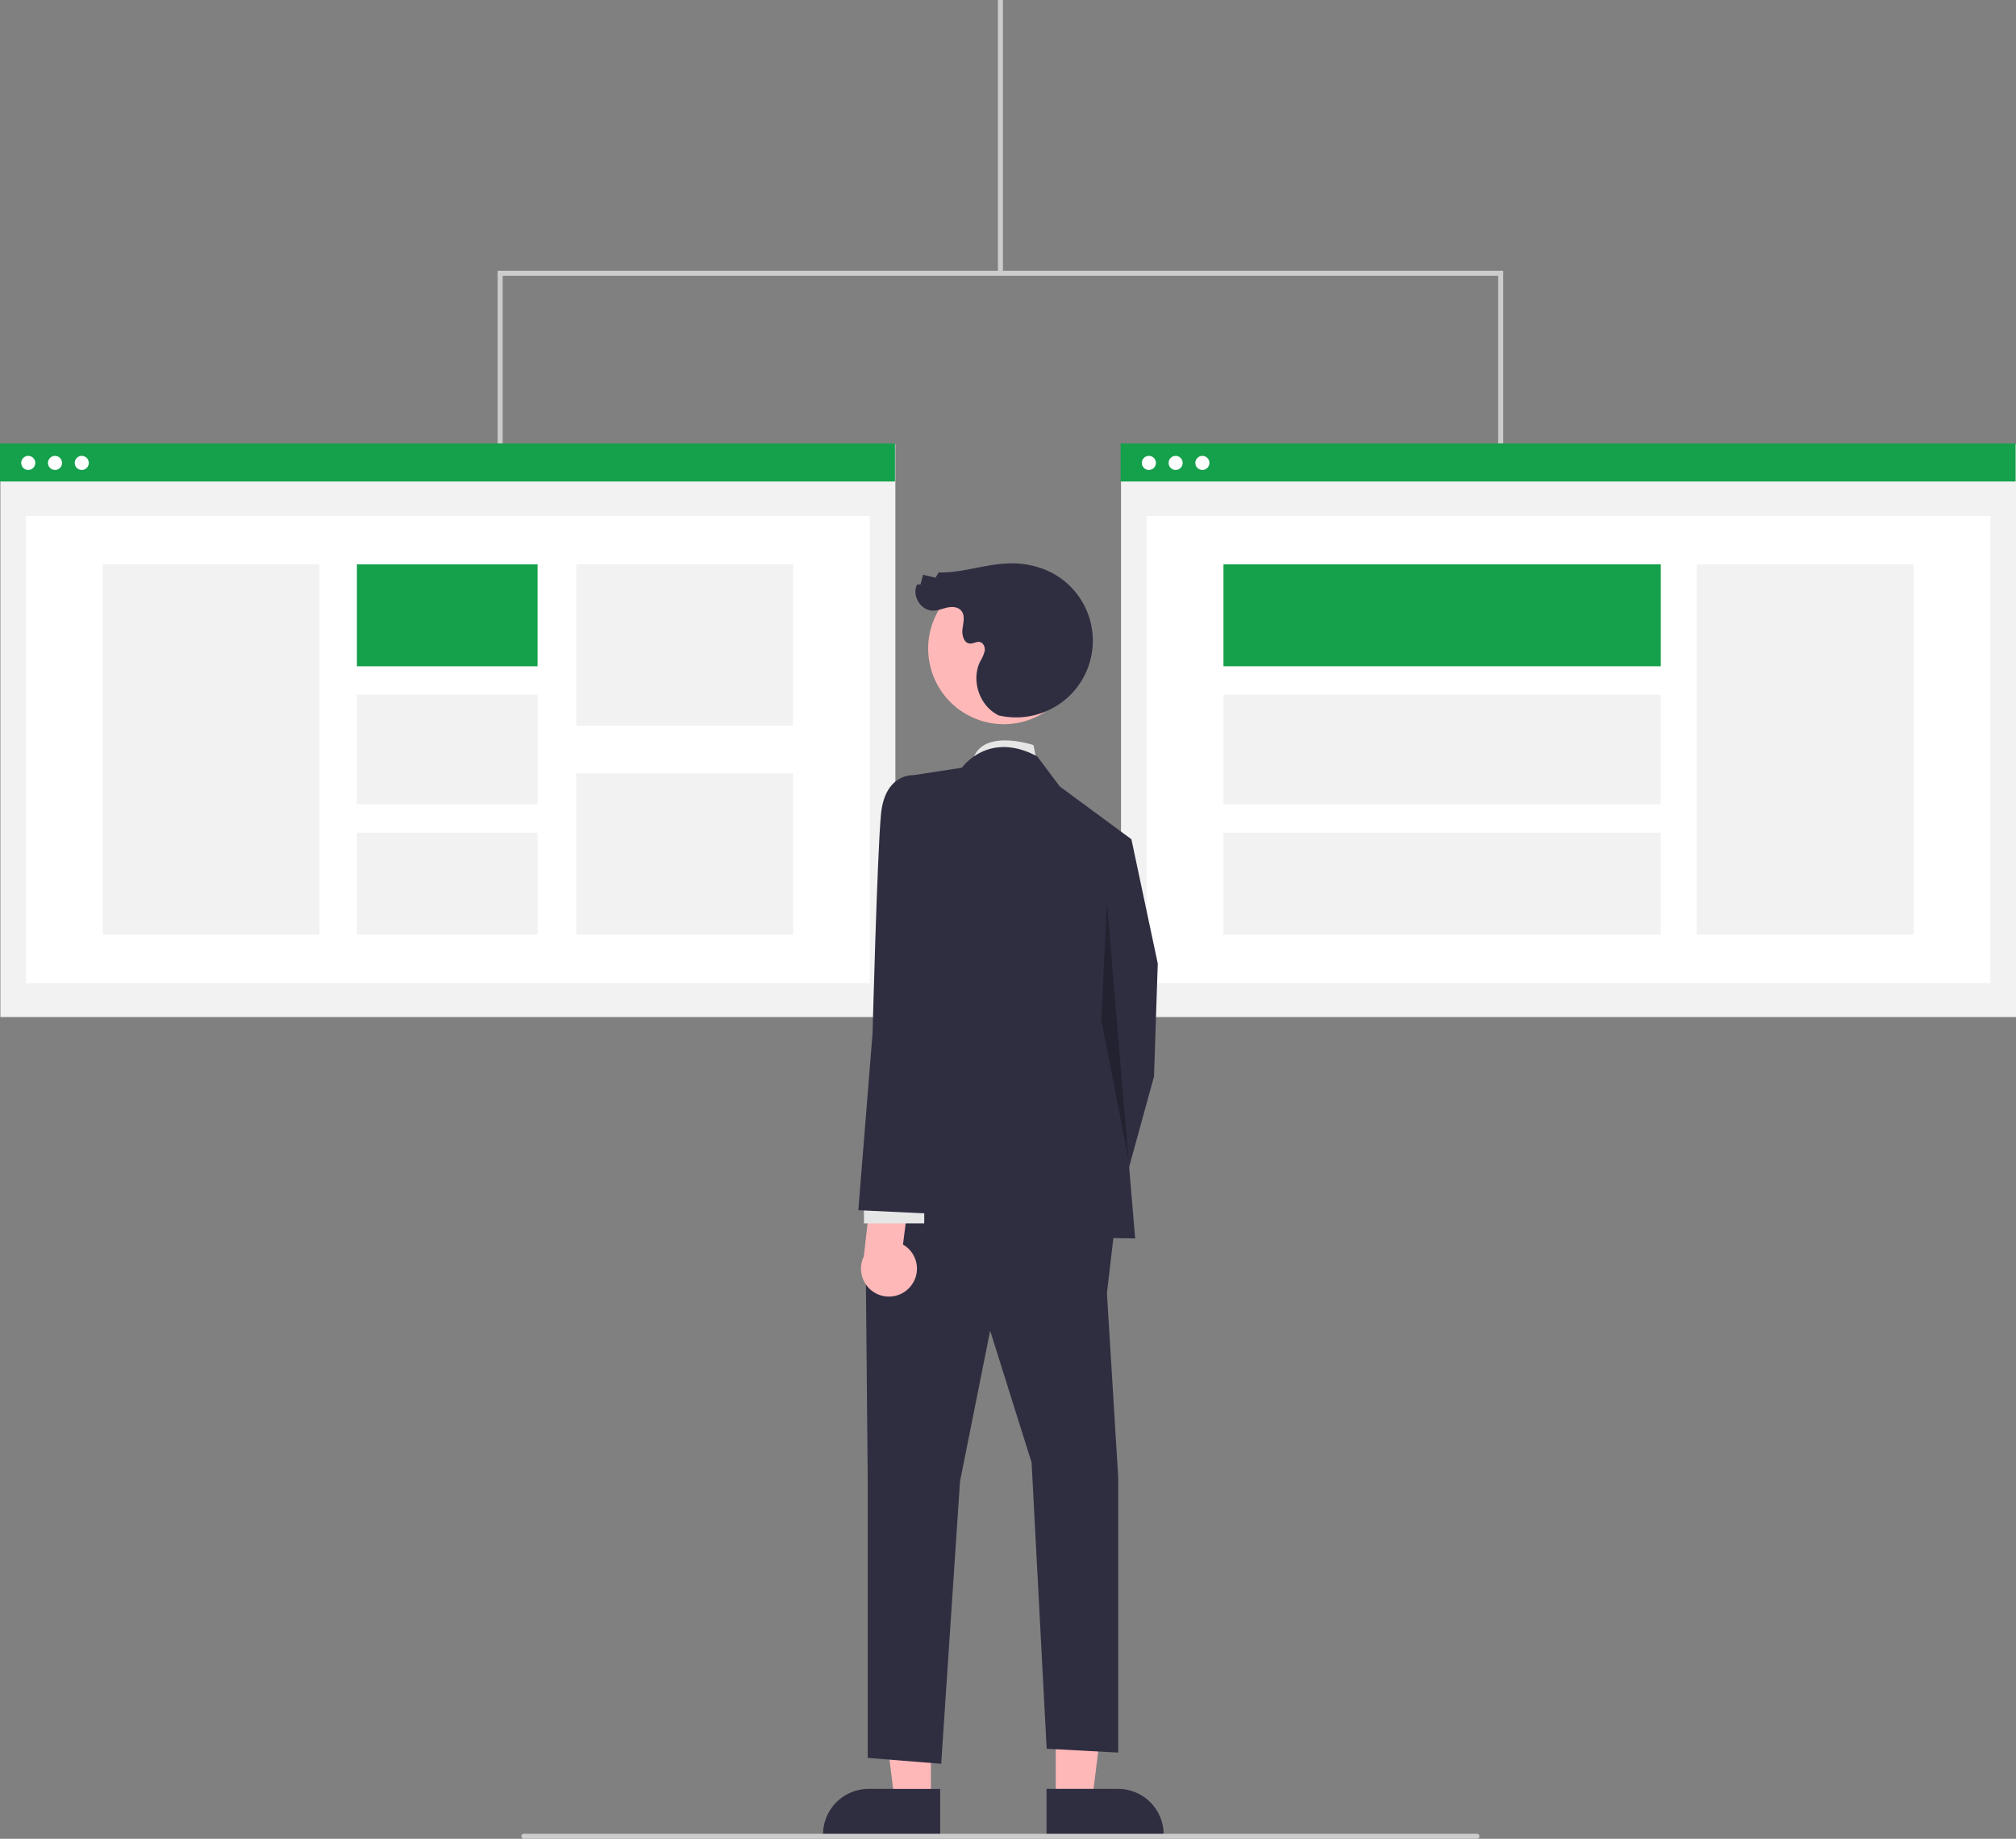 <svg xmlns="http://www.w3.org/2000/svg" id="ff624502-9352-423b-a6a2-ce5f5205621e" data-name="Layer 1" width="805.947" height="735.268" viewBox="0 0 805.947 735.268" class="injected-svg gridItem__media" xmlns:xlink="http://www.w3.org/1999/xlink"><rect x="0" y="0" width="805.947" height="735.268" fill="#808080" stroke="none"/><rect x="0.153" y="177.534" width="357.795" height="229.148" fill="#F2F2F2"></rect><rect x="10.384" y="206.275" width="337.333" height="186.85" fill="#FFFFFF"></rect><rect y="177.331" width="357.795" height="15.2" fill="#15A04B"></rect><circle cx="11.296" cy="185.102" r="2.817" fill="#FFFFFF"></circle><circle cx="21.989" cy="185.102" r="2.817" fill="#FFFFFF"></circle><circle cx="32.683" cy="185.102" r="2.817" fill="#FFFFFF"></circle><rect x="41.035" y="225.662" width="86.679" height="148.076" fill="#F2F2F2"></rect><rect x="142.676" y="225.662" width="72.232" height="40.76" fill="#15A04B"></rect><rect x="142.676" y="277.772" width="72.232" height="43.855" fill="#F2F2F2"></rect><rect x="142.676" y="332.978" width="72.232" height="40.76" fill="#F2F2F2"></rect><rect x="230.387" y="225.662" width="86.679" height="64.531" fill="#F2F2F2"></rect><rect x="230.387" y="309.207" width="86.679" height="64.531" fill="#F2F2F2"></rect><rect x="448.153" y="177.534" width="357.795" height="229.148" fill="#F2F2F2"></rect><rect x="458.384" y="206.275" width="337.333" height="186.85" fill="#FFFFFF"></rect><rect x="448" y="177.331" width="357.795" height="15.2" fill="#15A04B"></rect><circle cx="459.296" cy="185.102" r="2.817" fill="#FFFFFF"></circle><circle cx="469.989" cy="185.102" r="2.817" fill="#FFFFFF"></circle><circle cx="480.683" cy="185.102" r="2.817" fill="#FFFFFF"></circle><rect x="678.308" y="225.662" width="86.679" height="148.076" fill="#F2F2F2"></rect><rect x="489.113" y="225.659" width="174.834" height="40.76" fill="#15A04B"></rect><rect x="489.113" y="277.77" width="174.834" height="43.855" fill="#F2F2F2"></rect><rect x="489.113" y="332.976" width="174.834" height="40.76" fill="#F2F2F2"></rect><rect x="398.947" width="2" height="109.268" fill="#CCCCCC"></rect><polygon points="600.947 177.268 598.947 177.268 598.947 110.268 200.947 110.268 200.947 177.268 198.947 177.268 198.947 108.268 600.947 108.268 600.947 177.268" fill="#CCCCCC"></polygon><path d="M611.689,387.834l-1.506-7.529s-22.149-7.529-24.627,7.529Z" transform="translate(-197.026 -82.366)" fill="#E6E6E6"></path><polygon points="372.154 720.046 357.633 720.045 350.725 664.036 372.156 664.037 372.154 720.046" fill="#FFB8B8"></polygon><path d="M572.883,816.488,526.062,816.486v-.592A18.225,18.225,0,0,1,544.286,797.67h.001l28.597.001Z" transform="translate(-197.026 -82.366)" fill="#2F2E41"></path><polygon points="422.075 720.046 436.596 720.045 443.504 664.036 422.073 664.037 422.075 720.046" fill="#FFB8B8"></polygon><path d="M615.398,797.671l28.597-.001h.001a18.225,18.225,0,0,1,18.224,18.224v.592l-46.821.002Z" transform="translate(-197.026 -82.366)" fill="#2F2E41"></path><polygon points="435.745 337.091 452.309 335.585 462.85 385.279 461.344 430.455 444.78 490.69 422.192 477.137 434.239 415.396 435.745 337.091" fill="#2F2E41"></polygon><polygon points="446.229 485.419 442.521 517.042 447.039 590.83 447.039 700.788 418.427 699.253 412.404 584.806 395.839 532.101 383.792 592.336 376.263 705.276 346.898 702.922 346.898 591.939 346.145 511.019 356.686 479.396 446.229 485.419" fill="#2F2E41"></polygon><path d="M581.571,389.34s10.541-15.059,30.117-4.518l9.035,12.047,28.612,21.082L643.312,488.727l7.529,88.846-106.917-1.506,18.07-88.846V392.351Z" transform="translate(-197.026 -82.366)" fill="#2F2E41"></path><polygon points="442.521 360.58 451.155 463.818 440.262 407.867 442.521 360.58" opacity="0.25"></polygon><path d="M561.008,596.772a11.106,11.106,0,0,0-2.994-16.765l3.219-25.175-14.822-5.688-4.047,35.616a11.167,11.167,0,0,0,18.643,12.012Z" transform="translate(-197.026 -82.366)" fill="#FFB8B8"></path><rect x="542.419" y="561.009" width="24.094" height="10.541" transform="translate(911.905 1050.193) rotate(-180)" fill="#E6E6E6"></rect><path d="M577.807,405.151l-15.812-12.8s-11.294-.753-12.8,15.812-3.338,87.34-3.338,87.34L540.16,566.279l31.623,1.506,6.023-76.604Z" transform="translate(-197.026 -82.366)" fill="#2F2E41"></path><circle cx="598.33" cy="341.707" r="30.239" transform="translate(-185.523 620.444) rotate(-61.337)" fill="#FFB8B8"></circle><path d="M596.071,368.381a30.673,30.673,0,0,0,20.068-57.652,35.868,35.868,0,0,0-16.936-3.039c-9.044.475-17.834,3.818-26.887,3.572l-1.312,2.109-4.945-1.199-1.06,3.926-1.303-.045c-2.333,4.336,1.421,10.544,6.345,10.491,1.949-.021,3.793-.833,5.699-1.241s4.151-.307,5.465,1.133c1.708,1.871.965,4.791.608,7.299s.533,5.887,3.066,5.969c1.294.042,2.524-.886,3.795-.642,1.48.284,2.229,2.072,2.013,3.564a14.18,14.18,0,0,1-1.771,4.135c-3.671,7.327-.571,17.295,6.607,21.248" transform="translate(-197.026 -82.366)" fill="#2F2E41"></path><path d="M787.474,817.634h-381a1,1,0,0,1,0-2h381a1,1,0,0,1,0,2Z" transform="translate(-197.026 -82.366)" fill="#CCCCCC"></path></svg>